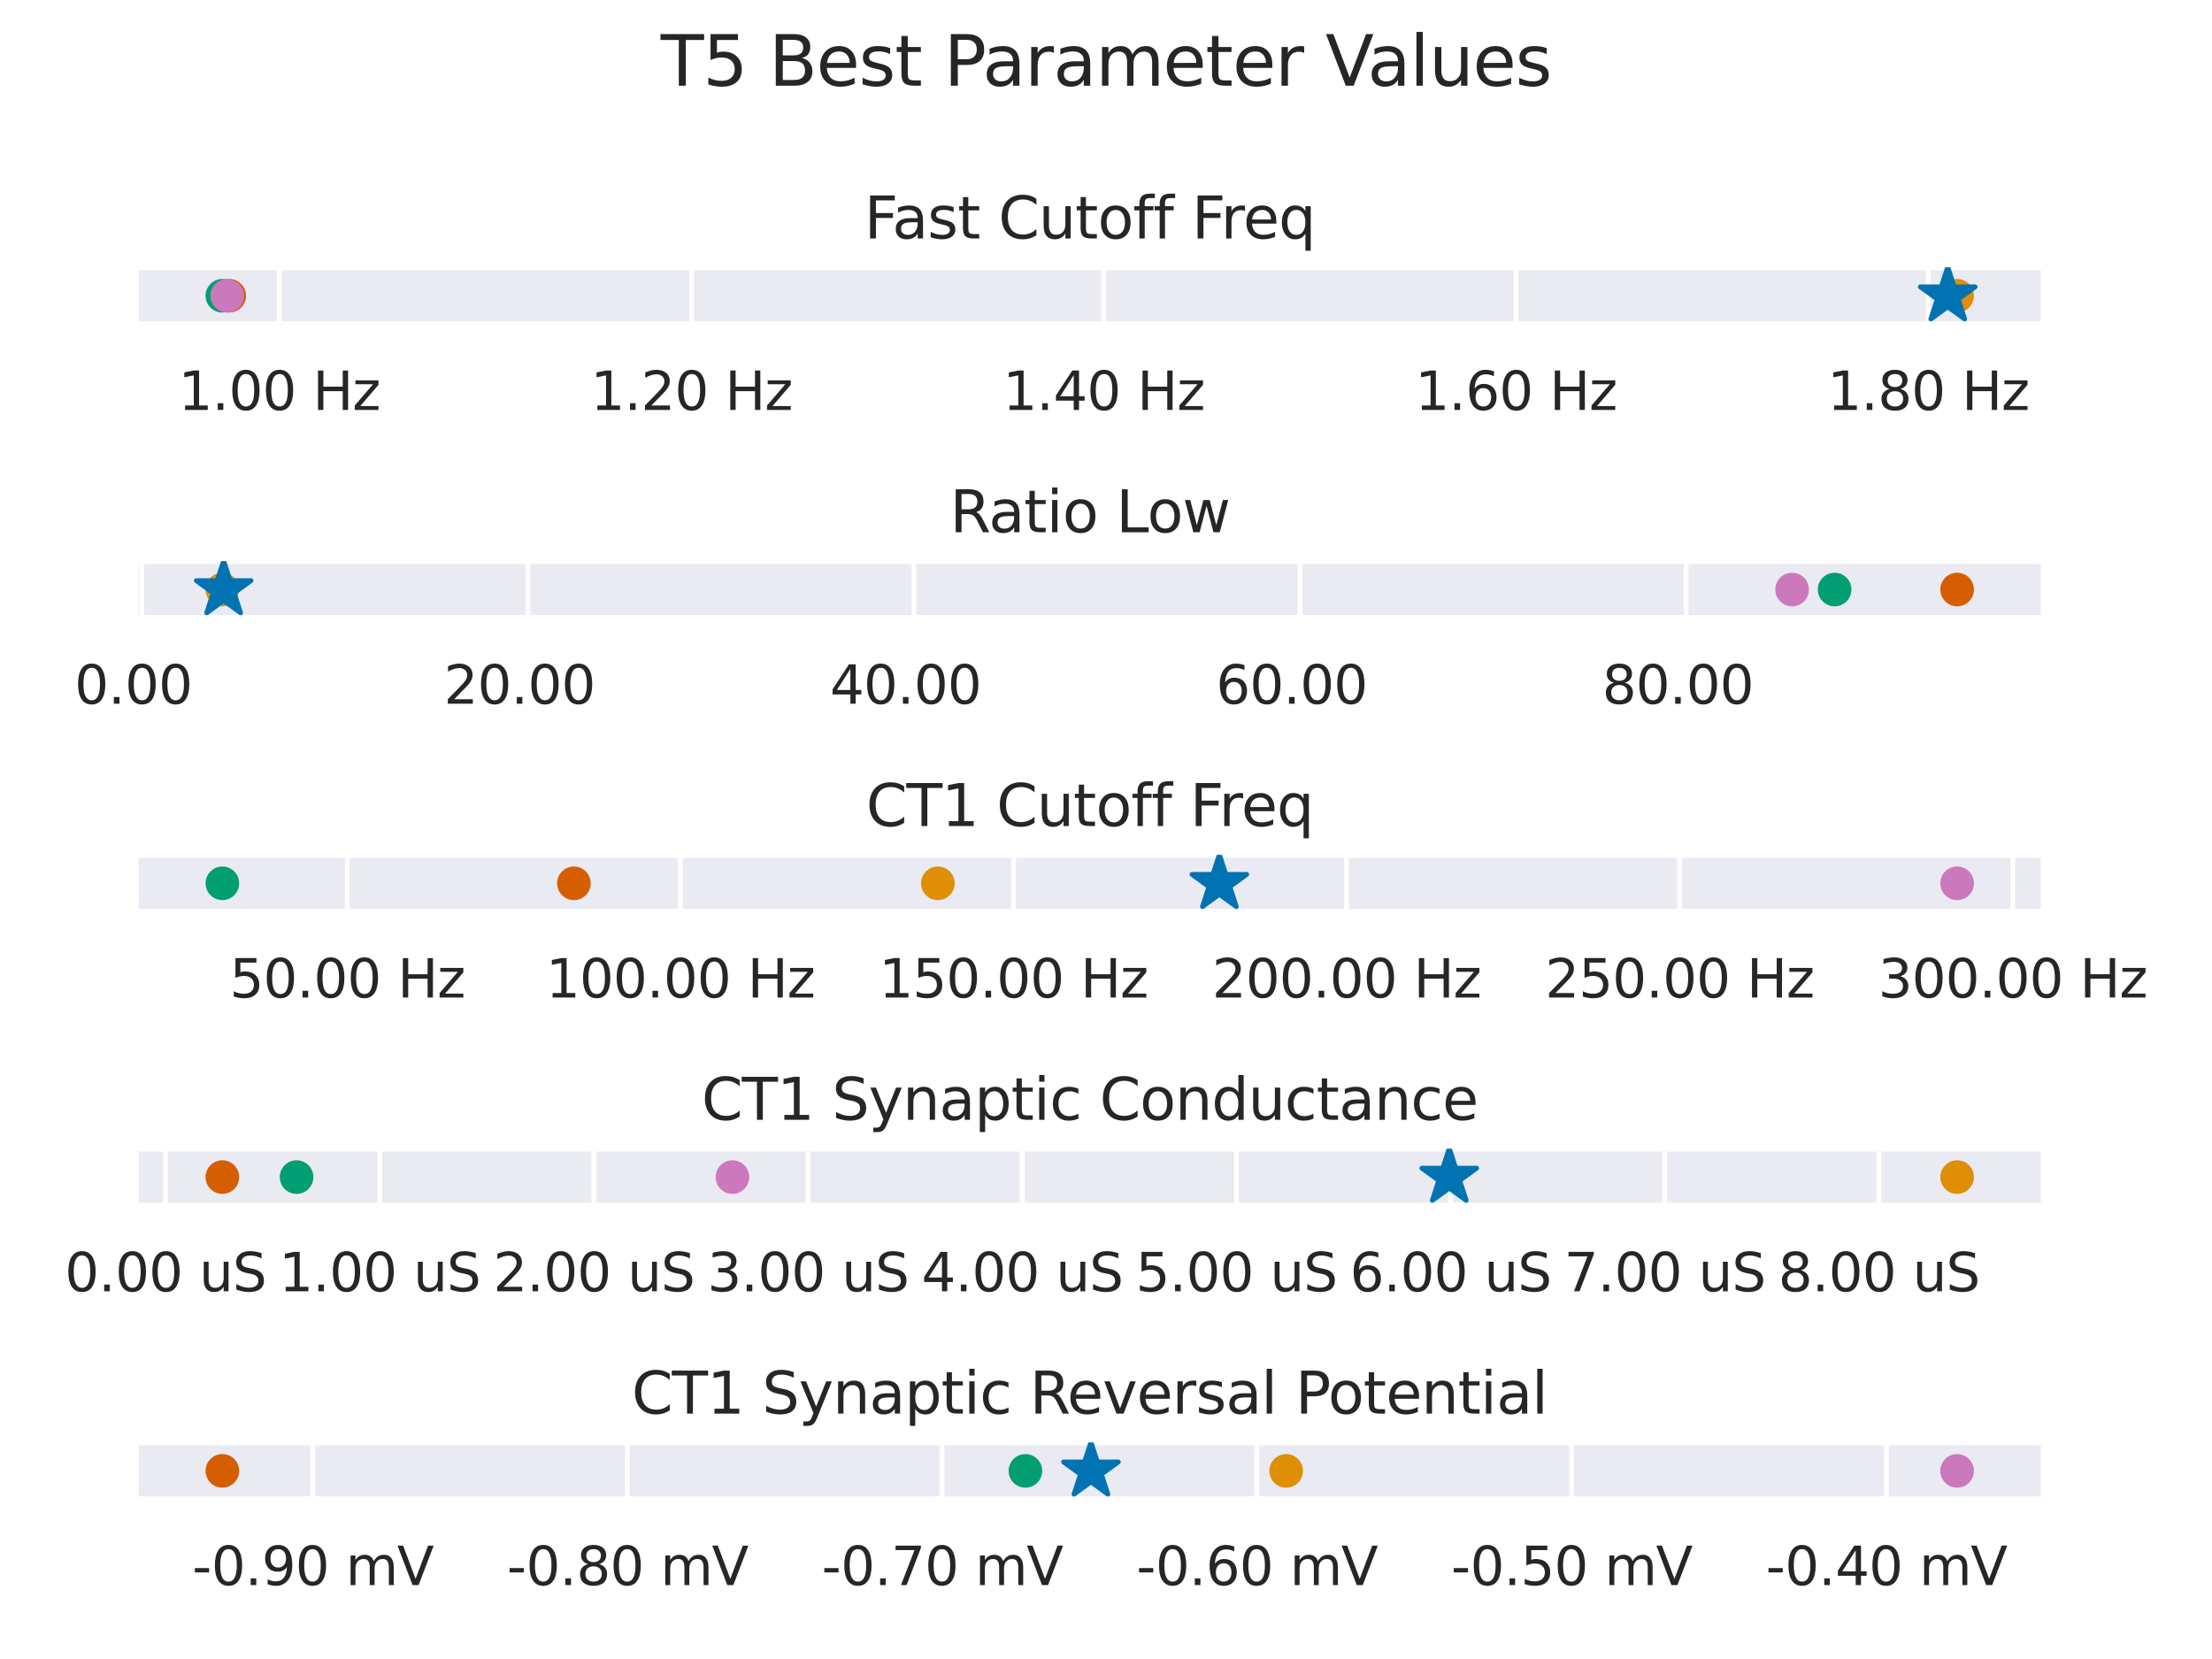 <?xml version="1.0" encoding="utf-8" standalone="no"?>
<!DOCTYPE svg PUBLIC "-//W3C//DTD SVG 1.1//EN"
  "http://www.w3.org/Graphics/SVG/1.1/DTD/svg11.dtd">
<svg xmlns:xlink="http://www.w3.org/1999/xlink" width="460.8pt" height="345.6pt" viewBox="0 0 460.8 345.6" xmlns="http://www.w3.org/2000/svg" version="1.1">
 <defs>
  <style type="text/css">*{stroke-linejoin: round; stroke-linecap: butt}</style>
 </defs>
 <g id="figure_1">
  <g id="patch_1">
   <path d="M 0 345.6 
L 460.8 345.6 
L 460.8 0 
L 0 0 
z
" style="fill: #ffffff"/>
  </g>
  <g id="axes_1">
   <g id="patch_2">
    <path d="M 28.254 67.54 
L 425.773 67.54 
L 425.773 55.68 
L 28.254 55.68 
z
" style="fill: #eaeaf2"/>
   </g>
   <g id="matplotlib.axis_1">
    <g id="xtick_1">
     <g id="line2d_1">
      <path d="M 58.175 67.54 
L 58.175 55.68 
" clip-path="url(#pade9661eb2)" style="fill: none; stroke: #ffffff; stroke-linecap: round"/>
     </g>
     <g id="text_1">
      <!-- 1.00 Hz -->
      <g style="fill: #262626" transform="translate(37.158 85.398) scale(0.11 -0.11)">
       <defs>
        <path id="DejaVuSans-31" d="M 794 531 
L 1825 531 
L 1825 4091 
L 703 3866 
L 703 4441 
L 1819 4666 
L 2450 4666 
L 2450 531 
L 3481 531 
L 3481 0 
L 794 0 
L 794 531 
z
" transform="scale(0.016)"/>
        <path id="DejaVuSans-2e" d="M 684 794 
L 1344 794 
L 1344 0 
L 684 0 
L 684 794 
z
" transform="scale(0.016)"/>
        <path id="DejaVuSans-30" d="M 2034 4250 
Q 1547 4250 1301 3770 
Q 1056 3291 1056 2328 
Q 1056 1369 1301 889 
Q 1547 409 2034 409 
Q 2525 409 2770 889 
Q 3016 1369 3016 2328 
Q 3016 3291 2770 3770 
Q 2525 4250 2034 4250 
z
M 2034 4750 
Q 2819 4750 3233 4129 
Q 3647 3509 3647 2328 
Q 3647 1150 3233 529 
Q 2819 -91 2034 -91 
Q 1250 -91 836 529 
Q 422 1150 422 2328 
Q 422 3509 836 4129 
Q 1250 4750 2034 4750 
z
" transform="scale(0.016)"/>
        <path id="DejaVuSans-20" transform="scale(0.016)"/>
        <path id="DejaVuSans-48" d="M 628 4666 
L 1259 4666 
L 1259 2753 
L 3553 2753 
L 3553 4666 
L 4184 4666 
L 4184 0 
L 3553 0 
L 3553 2222 
L 1259 2222 
L 1259 0 
L 628 0 
L 628 4666 
z
" transform="scale(0.016)"/>
        <path id="DejaVuSans-7a" d="M 353 3500 
L 3084 3500 
L 3084 2975 
L 922 459 
L 3084 459 
L 3084 0 
L 275 0 
L 275 525 
L 2438 3041 
L 353 3041 
L 353 3500 
z
" transform="scale(0.016)"/>
       </defs>
       <use xlink:href="#DejaVuSans-31"/>
       <use xlink:href="#DejaVuSans-2e" x="63.623"/>
       <use xlink:href="#DejaVuSans-30" x="95.41"/>
       <use xlink:href="#DejaVuSans-30" x="159.033"/>
       <use xlink:href="#DejaVuSans-20" x="222.656"/>
       <use xlink:href="#DejaVuSans-48" x="254.443"/>
       <use xlink:href="#DejaVuSans-7a" x="329.639"/>
      </g>
     </g>
    </g>
    <g id="xtick_2">
     <g id="line2d_2">
      <path d="M 144.056 67.54 
L 144.056 55.68 
" clip-path="url(#pade9661eb2)" style="fill: none; stroke: #ffffff; stroke-linecap: round"/>
     </g>
     <g id="text_2">
      <!-- 1.20 Hz -->
      <g style="fill: #262626" transform="translate(123.039 85.398) scale(0.11 -0.11)">
       <defs>
        <path id="DejaVuSans-32" d="M 1228 531 
L 3431 531 
L 3431 0 
L 469 0 
L 469 531 
Q 828 903 1448 1529 
Q 2069 2156 2228 2338 
Q 2531 2678 2651 2914 
Q 2772 3150 2772 3378 
Q 2772 3750 2511 3984 
Q 2250 4219 1831 4219 
Q 1534 4219 1204 4116 
Q 875 4013 500 3803 
L 500 4441 
Q 881 4594 1212 4672 
Q 1544 4750 1819 4750 
Q 2544 4750 2975 4387 
Q 3406 4025 3406 3419 
Q 3406 3131 3298 2873 
Q 3191 2616 2906 2266 
Q 2828 2175 2409 1742 
Q 1991 1309 1228 531 
z
" transform="scale(0.016)"/>
       </defs>
       <use xlink:href="#DejaVuSans-31"/>
       <use xlink:href="#DejaVuSans-2e" x="63.623"/>
       <use xlink:href="#DejaVuSans-32" x="95.41"/>
       <use xlink:href="#DejaVuSans-30" x="159.033"/>
       <use xlink:href="#DejaVuSans-20" x="222.656"/>
       <use xlink:href="#DejaVuSans-48" x="254.443"/>
       <use xlink:href="#DejaVuSans-7a" x="329.639"/>
      </g>
     </g>
    </g>
    <g id="xtick_3">
     <g id="line2d_3">
      <path d="M 229.937 67.54 
L 229.937 55.68 
" clip-path="url(#pade9661eb2)" style="fill: none; stroke: #ffffff; stroke-linecap: round"/>
     </g>
     <g id="text_3">
      <!-- 1.40 Hz -->
      <g style="fill: #262626" transform="translate(208.92 85.398) scale(0.11 -0.11)">
       <defs>
        <path id="DejaVuSans-34" d="M 2419 4116 
L 825 1625 
L 2419 1625 
L 2419 4116 
z
M 2253 4666 
L 3047 4666 
L 3047 1625 
L 3713 1625 
L 3713 1100 
L 3047 1100 
L 3047 0 
L 2419 0 
L 2419 1100 
L 313 1100 
L 313 1709 
L 2253 4666 
z
" transform="scale(0.016)"/>
       </defs>
       <use xlink:href="#DejaVuSans-31"/>
       <use xlink:href="#DejaVuSans-2e" x="63.623"/>
       <use xlink:href="#DejaVuSans-34" x="95.41"/>
       <use xlink:href="#DejaVuSans-30" x="159.033"/>
       <use xlink:href="#DejaVuSans-20" x="222.656"/>
       <use xlink:href="#DejaVuSans-48" x="254.443"/>
       <use xlink:href="#DejaVuSans-7a" x="329.639"/>
      </g>
     </g>
    </g>
    <g id="xtick_4">
     <g id="line2d_4">
      <path d="M 315.818 67.54 
L 315.818 55.68 
" clip-path="url(#pade9661eb2)" style="fill: none; stroke: #ffffff; stroke-linecap: round"/>
     </g>
     <g id="text_4">
      <!-- 1.60 Hz -->
      <g style="fill: #262626" transform="translate(294.801 85.398) scale(0.11 -0.11)">
       <defs>
        <path id="DejaVuSans-36" d="M 2113 2584 
Q 1688 2584 1439 2293 
Q 1191 2003 1191 1497 
Q 1191 994 1439 701 
Q 1688 409 2113 409 
Q 2538 409 2786 701 
Q 3034 994 3034 1497 
Q 3034 2003 2786 2293 
Q 2538 2584 2113 2584 
z
M 3366 4563 
L 3366 3988 
Q 3128 4100 2886 4159 
Q 2644 4219 2406 4219 
Q 1781 4219 1451 3797 
Q 1122 3375 1075 2522 
Q 1259 2794 1537 2939 
Q 1816 3084 2150 3084 
Q 2853 3084 3261 2657 
Q 3669 2231 3669 1497 
Q 3669 778 3244 343 
Q 2819 -91 2113 -91 
Q 1303 -91 875 529 
Q 447 1150 447 2328 
Q 447 3434 972 4092 
Q 1497 4750 2381 4750 
Q 2619 4750 2861 4703 
Q 3103 4656 3366 4563 
z
" transform="scale(0.016)"/>
       </defs>
       <use xlink:href="#DejaVuSans-31"/>
       <use xlink:href="#DejaVuSans-2e" x="63.623"/>
       <use xlink:href="#DejaVuSans-36" x="95.41"/>
       <use xlink:href="#DejaVuSans-30" x="159.033"/>
       <use xlink:href="#DejaVuSans-20" x="222.656"/>
       <use xlink:href="#DejaVuSans-48" x="254.443"/>
       <use xlink:href="#DejaVuSans-7a" x="329.639"/>
      </g>
     </g>
    </g>
    <g id="xtick_5">
     <g id="line2d_5">
      <path d="M 401.698 67.54 
L 401.698 55.68 
" clip-path="url(#pade9661eb2)" style="fill: none; stroke: #ffffff; stroke-linecap: round"/>
     </g>
     <g id="text_5">
      <!-- 1.80 Hz -->
      <g style="fill: #262626" transform="translate(380.682 85.398) scale(0.11 -0.11)">
       <defs>
        <path id="DejaVuSans-38" d="M 2034 2216 
Q 1584 2216 1326 1975 
Q 1069 1734 1069 1313 
Q 1069 891 1326 650 
Q 1584 409 2034 409 
Q 2484 409 2743 651 
Q 3003 894 3003 1313 
Q 3003 1734 2745 1975 
Q 2488 2216 2034 2216 
z
M 1403 2484 
Q 997 2584 770 2862 
Q 544 3141 544 3541 
Q 544 4100 942 4425 
Q 1341 4750 2034 4750 
Q 2731 4750 3128 4425 
Q 3525 4100 3525 3541 
Q 3525 3141 3298 2862 
Q 3072 2584 2669 2484 
Q 3125 2378 3379 2068 
Q 3634 1759 3634 1313 
Q 3634 634 3220 271 
Q 2806 -91 2034 -91 
Q 1263 -91 848 271 
Q 434 634 434 1313 
Q 434 1759 690 2068 
Q 947 2378 1403 2484 
z
M 1172 3481 
Q 1172 3119 1398 2916 
Q 1625 2713 2034 2713 
Q 2441 2713 2670 2916 
Q 2900 3119 2900 3481 
Q 2900 3844 2670 4047 
Q 2441 4250 2034 4250 
Q 1625 4250 1398 4047 
Q 1172 3844 1172 3481 
z
" transform="scale(0.016)"/>
       </defs>
       <use xlink:href="#DejaVuSans-31"/>
       <use xlink:href="#DejaVuSans-2e" x="63.623"/>
       <use xlink:href="#DejaVuSans-38" x="95.41"/>
       <use xlink:href="#DejaVuSans-30" x="159.033"/>
       <use xlink:href="#DejaVuSans-20" x="222.656"/>
       <use xlink:href="#DejaVuSans-48" x="254.443"/>
       <use xlink:href="#DejaVuSans-7a" x="329.639"/>
      </g>
     </g>
    </g>
   </g>
   <g id="matplotlib.axis_2"/>
   <g id="PathCollection_1">
    <defs>
     <path id="m6d85aae2fd" d="M 0 3 
C 0.796 3 1.559 2.684 2.121 2.121 
C 2.684 1.559 3 0.796 3 0 
C 3 -0.796 2.684 -1.559 2.121 -2.121 
C 1.559 -2.684 0.796 -3 0 -3 
C -0.796 -3 -1.559 -2.684 -2.121 -2.121 
C -2.684 -1.559 -3 -0.796 -3 0 
C -3 0.796 -2.684 1.559 -2.121 2.121 
C -1.559 2.684 -0.796 3 0 3 
z
" style="stroke: #de8f05"/>
    </defs>
    <g clip-path="url(#pade9661eb2)">
     <use xlink:href="#m6d85aae2fd" x="407.704" y="61.61" style="fill: #de8f05; stroke: #de8f05"/>
    </g>
   </g>
   <g id="PathCollection_2">
    <defs>
     <path id="ma1876f975c" d="M 0 3 
C 0.796 3 1.559 2.684 2.121 2.121 
C 2.684 1.559 3 0.796 3 0 
C 3 -0.796 2.684 -1.559 2.121 -2.121 
C 1.559 -2.684 0.796 -3 0 -3 
C -0.796 -3 -1.559 -2.684 -2.121 -2.121 
C -2.684 -1.559 -3 -0.796 -3 0 
C -3 0.796 -2.684 1.559 -2.121 2.121 
C -1.559 2.684 -0.796 3 0 3 
z
" style="stroke: #029e73"/>
    </defs>
    <g clip-path="url(#pade9661eb2)">
     <use xlink:href="#ma1876f975c" x="46.324" y="61.61" style="fill: #029e73; stroke: #029e73"/>
    </g>
   </g>
   <g id="PathCollection_3">
    <defs>
     <path id="maa8fd8cbc0" d="M 0 3 
C 0.796 3 1.559 2.684 2.121 2.121 
C 2.684 1.559 3 0.796 3 0 
C 3 -0.796 2.684 -1.559 2.121 -2.121 
C 1.559 -2.684 0.796 -3 0 -3 
C -0.796 -3 -1.559 -2.684 -2.121 -2.121 
C -2.684 -1.559 -3 -0.796 -3 0 
C -3 0.796 -2.684 1.559 -2.121 2.121 
C -1.559 2.684 -0.796 3 0 3 
z
" style="stroke: #d55e00"/>
    </defs>
    <g clip-path="url(#pade9661eb2)">
     <use xlink:href="#maa8fd8cbc0" x="47.758" y="61.61" style="fill: #d55e00; stroke: #d55e00"/>
    </g>
   </g>
   <g id="PathCollection_4">
    <defs>
     <path id="md6b19b41d5" d="M 0 3 
C 0.796 3 1.559 2.684 2.121 2.121 
C 2.684 1.559 3 0.796 3 0 
C 3 -0.796 2.684 -1.559 2.121 -2.121 
C 1.559 -2.684 0.796 -3 0 -3 
C -0.796 -3 -1.559 -2.684 -2.121 -2.121 
C -2.684 -1.559 -3 -0.796 -3 0 
C -3 0.796 -2.684 1.559 -2.121 2.121 
C -1.559 2.684 -0.796 3 0 3 
z
" style="stroke: #cc78bc"/>
    </defs>
    <g clip-path="url(#pade9661eb2)">
     <use xlink:href="#md6b19b41d5" x="47.342" y="61.61" style="fill: #cc78bc; stroke: #cc78bc"/>
    </g>
   </g>
   <g id="patch_3">
    <path d="M 28.254 67.54 
L 28.254 55.68 
" style="fill: none; stroke: #ffffff; stroke-width: 1.25; stroke-linejoin: miter; stroke-linecap: square"/>
   </g>
   <g id="patch_4">
    <path d="M 425.773 67.54 
L 425.773 55.68 
" style="fill: none; stroke: #ffffff; stroke-width: 1.25; stroke-linejoin: miter; stroke-linecap: square"/>
   </g>
   <g id="patch_5">
    <path d="M 28.254 67.54 
L 425.773 67.54 
" style="fill: none; stroke: #ffffff; stroke-width: 1.25; stroke-linejoin: miter; stroke-linecap: square"/>
   </g>
   <g id="patch_6">
    <path d="M 28.254 55.68 
L 425.773 55.68 
" style="fill: none; stroke: #ffffff; stroke-width: 1.25; stroke-linejoin: miter; stroke-linecap: square"/>
   </g>
   <g id="text_6">
    <!-- Fast Cutoff Freq -->
    <g style="fill: #262626" transform="translate(180.054 49.68) scale(0.12 -0.12)">
     <defs>
      <path id="DejaVuSans-46" d="M 628 4666 
L 3309 4666 
L 3309 4134 
L 1259 4134 
L 1259 2759 
L 3109 2759 
L 3109 2228 
L 1259 2228 
L 1259 0 
L 628 0 
L 628 4666 
z
" transform="scale(0.016)"/>
      <path id="DejaVuSans-61" d="M 2194 1759 
Q 1497 1759 1228 1600 
Q 959 1441 959 1056 
Q 959 750 1161 570 
Q 1363 391 1709 391 
Q 2188 391 2477 730 
Q 2766 1069 2766 1631 
L 2766 1759 
L 2194 1759 
z
M 3341 1997 
L 3341 0 
L 2766 0 
L 2766 531 
Q 2569 213 2275 61 
Q 1981 -91 1556 -91 
Q 1019 -91 701 211 
Q 384 513 384 1019 
Q 384 1609 779 1909 
Q 1175 2209 1959 2209 
L 2766 2209 
L 2766 2266 
Q 2766 2663 2505 2880 
Q 2244 3097 1772 3097 
Q 1472 3097 1187 3025 
Q 903 2953 641 2809 
L 641 3341 
Q 956 3463 1253 3523 
Q 1550 3584 1831 3584 
Q 2591 3584 2966 3190 
Q 3341 2797 3341 1997 
z
" transform="scale(0.016)"/>
      <path id="DejaVuSans-73" d="M 2834 3397 
L 2834 2853 
Q 2591 2978 2328 3040 
Q 2066 3103 1784 3103 
Q 1356 3103 1142 2972 
Q 928 2841 928 2578 
Q 928 2378 1081 2264 
Q 1234 2150 1697 2047 
L 1894 2003 
Q 2506 1872 2764 1633 
Q 3022 1394 3022 966 
Q 3022 478 2636 193 
Q 2250 -91 1575 -91 
Q 1294 -91 989 -36 
Q 684 19 347 128 
L 347 722 
Q 666 556 975 473 
Q 1284 391 1588 391 
Q 1994 391 2212 530 
Q 2431 669 2431 922 
Q 2431 1156 2273 1281 
Q 2116 1406 1581 1522 
L 1381 1569 
Q 847 1681 609 1914 
Q 372 2147 372 2553 
Q 372 3047 722 3315 
Q 1072 3584 1716 3584 
Q 2034 3584 2315 3537 
Q 2597 3491 2834 3397 
z
" transform="scale(0.016)"/>
      <path id="DejaVuSans-74" d="M 1172 4494 
L 1172 3500 
L 2356 3500 
L 2356 3053 
L 1172 3053 
L 1172 1153 
Q 1172 725 1289 603 
Q 1406 481 1766 481 
L 2356 481 
L 2356 0 
L 1766 0 
Q 1100 0 847 248 
Q 594 497 594 1153 
L 594 3053 
L 172 3053 
L 172 3500 
L 594 3500 
L 594 4494 
L 1172 4494 
z
" transform="scale(0.016)"/>
      <path id="DejaVuSans-43" d="M 4122 4306 
L 4122 3641 
Q 3803 3938 3442 4084 
Q 3081 4231 2675 4231 
Q 1875 4231 1450 3742 
Q 1025 3253 1025 2328 
Q 1025 1406 1450 917 
Q 1875 428 2675 428 
Q 3081 428 3442 575 
Q 3803 722 4122 1019 
L 4122 359 
Q 3791 134 3420 21 
Q 3050 -91 2638 -91 
Q 1578 -91 968 557 
Q 359 1206 359 2328 
Q 359 3453 968 4101 
Q 1578 4750 2638 4750 
Q 3056 4750 3426 4639 
Q 3797 4528 4122 4306 
z
" transform="scale(0.016)"/>
      <path id="DejaVuSans-75" d="M 544 1381 
L 544 3500 
L 1119 3500 
L 1119 1403 
Q 1119 906 1312 657 
Q 1506 409 1894 409 
Q 2359 409 2629 706 
Q 2900 1003 2900 1516 
L 2900 3500 
L 3475 3500 
L 3475 0 
L 2900 0 
L 2900 538 
Q 2691 219 2414 64 
Q 2138 -91 1772 -91 
Q 1169 -91 856 284 
Q 544 659 544 1381 
z
M 1991 3584 
L 1991 3584 
z
" transform="scale(0.016)"/>
      <path id="DejaVuSans-6f" d="M 1959 3097 
Q 1497 3097 1228 2736 
Q 959 2375 959 1747 
Q 959 1119 1226 758 
Q 1494 397 1959 397 
Q 2419 397 2687 759 
Q 2956 1122 2956 1747 
Q 2956 2369 2687 2733 
Q 2419 3097 1959 3097 
z
M 1959 3584 
Q 2709 3584 3137 3096 
Q 3566 2609 3566 1747 
Q 3566 888 3137 398 
Q 2709 -91 1959 -91 
Q 1206 -91 779 398 
Q 353 888 353 1747 
Q 353 2609 779 3096 
Q 1206 3584 1959 3584 
z
" transform="scale(0.016)"/>
      <path id="DejaVuSans-66" d="M 2375 4863 
L 2375 4384 
L 1825 4384 
Q 1516 4384 1395 4259 
Q 1275 4134 1275 3809 
L 1275 3500 
L 2222 3500 
L 2222 3053 
L 1275 3053 
L 1275 0 
L 697 0 
L 697 3053 
L 147 3053 
L 147 3500 
L 697 3500 
L 697 3744 
Q 697 4328 969 4595 
Q 1241 4863 1831 4863 
L 2375 4863 
z
" transform="scale(0.016)"/>
      <path id="DejaVuSans-72" d="M 2631 2963 
Q 2534 3019 2420 3045 
Q 2306 3072 2169 3072 
Q 1681 3072 1420 2755 
Q 1159 2438 1159 1844 
L 1159 0 
L 581 0 
L 581 3500 
L 1159 3500 
L 1159 2956 
Q 1341 3275 1631 3429 
Q 1922 3584 2338 3584 
Q 2397 3584 2469 3576 
Q 2541 3569 2628 3553 
L 2631 2963 
z
" transform="scale(0.016)"/>
      <path id="DejaVuSans-65" d="M 3597 1894 
L 3597 1613 
L 953 1613 
Q 991 1019 1311 708 
Q 1631 397 2203 397 
Q 2534 397 2845 478 
Q 3156 559 3463 722 
L 3463 178 
Q 3153 47 2828 -22 
Q 2503 -91 2169 -91 
Q 1331 -91 842 396 
Q 353 884 353 1716 
Q 353 2575 817 3079 
Q 1281 3584 2069 3584 
Q 2775 3584 3186 3129 
Q 3597 2675 3597 1894 
z
M 3022 2063 
Q 3016 2534 2758 2815 
Q 2500 3097 2075 3097 
Q 1594 3097 1305 2825 
Q 1016 2553 972 2059 
L 3022 2063 
z
" transform="scale(0.016)"/>
      <path id="DejaVuSans-71" d="M 947 1747 
Q 947 1113 1208 752 
Q 1469 391 1925 391 
Q 2381 391 2643 752 
Q 2906 1113 2906 1747 
Q 2906 2381 2643 2742 
Q 2381 3103 1925 3103 
Q 1469 3103 1208 2742 
Q 947 2381 947 1747 
z
M 2906 525 
Q 2725 213 2448 61 
Q 2172 -91 1784 -91 
Q 1150 -91 751 415 
Q 353 922 353 1747 
Q 353 2572 751 3078 
Q 1150 3584 1784 3584 
Q 2172 3584 2448 3432 
Q 2725 3281 2906 2969 
L 2906 3500 
L 3481 3500 
L 3481 -1331 
L 2906 -1331 
L 2906 525 
z
" transform="scale(0.016)"/>
     </defs>
     <use xlink:href="#DejaVuSans-46"/>
     <use xlink:href="#DejaVuSans-61" x="48.395"/>
     <use xlink:href="#DejaVuSans-73" x="109.674"/>
     <use xlink:href="#DejaVuSans-74" x="161.773"/>
     <use xlink:href="#DejaVuSans-20" x="200.982"/>
     <use xlink:href="#DejaVuSans-43" x="232.77"/>
     <use xlink:href="#DejaVuSans-75" x="302.594"/>
     <use xlink:href="#DejaVuSans-74" x="365.973"/>
     <use xlink:href="#DejaVuSans-6f" x="405.182"/>
     <use xlink:href="#DejaVuSans-66" x="466.363"/>
     <use xlink:href="#DejaVuSans-66" x="501.568"/>
     <use xlink:href="#DejaVuSans-20" x="536.773"/>
     <use xlink:href="#DejaVuSans-46" x="568.561"/>
     <use xlink:href="#DejaVuSans-72" x="618.83"/>
     <use xlink:href="#DejaVuSans-65" x="657.693"/>
     <use xlink:href="#DejaVuSans-71" x="719.217"/>
    </g>
   </g>
   <g id="PathCollection_5">
    <defs>
     <path id="m2b5dc9215a" d="M 0 -6 
L -1.347 -1.854 
L -5.706 -1.854 
L -2.18 0.708 
L -3.527 4.854 
L -0 2.292 
L 3.527 4.854 
L 2.18 0.708 
L 5.706 -1.854 
L 1.347 -1.854 
z
" style="stroke: #0173b2"/>
    </defs>
    <g clip-path="url(#pade9661eb2)">
     <use xlink:href="#m2b5dc9215a" x="405.75" y="61.61" style="fill: #0173b2; stroke: #0173b2"/>
    </g>
   </g>
  </g>
  <g id="axes_2">
   <g id="patch_7">
    <path d="M 28.254 128.74 
L 425.773 128.74 
L 425.773 116.88 
L 28.254 116.88 
z
" style="fill: #eaeaf2"/>
   </g>
   <g id="matplotlib.axis_3">
    <g id="xtick_6">
     <g id="line2d_6">
      <path d="M 29.514 128.74 
L 29.514 116.88 
" clip-path="url(#p6088241852)" style="fill: none; stroke: #ffffff; stroke-linecap: round"/>
     </g>
     <g id="text_7">
      <!-- 0.00  -->
      <g style="fill: #262626" transform="translate(15.52 146.598) scale(0.11 -0.11)">
       <use xlink:href="#DejaVuSans-30"/>
       <use xlink:href="#DejaVuSans-2e" x="63.623"/>
       <use xlink:href="#DejaVuSans-30" x="95.41"/>
       <use xlink:href="#DejaVuSans-30" x="159.033"/>
       <use xlink:href="#DejaVuSans-20" x="222.656"/>
      </g>
     </g>
    </g>
    <g id="xtick_7">
     <g id="line2d_7">
      <path d="M 109.95 128.74 
L 109.95 116.88 
" clip-path="url(#p6088241852)" style="fill: none; stroke: #ffffff; stroke-linecap: round"/>
     </g>
     <g id="text_8">
      <!-- 20.00  -->
      <g style="fill: #262626" transform="translate(92.456 146.598) scale(0.11 -0.11)">
       <use xlink:href="#DejaVuSans-32"/>
       <use xlink:href="#DejaVuSans-30" x="63.623"/>
       <use xlink:href="#DejaVuSans-2e" x="127.246"/>
       <use xlink:href="#DejaVuSans-30" x="159.033"/>
       <use xlink:href="#DejaVuSans-30" x="222.656"/>
       <use xlink:href="#DejaVuSans-20" x="286.279"/>
      </g>
     </g>
    </g>
    <g id="xtick_8">
     <g id="line2d_8">
      <path d="M 190.385 128.74 
L 190.385 116.88 
" clip-path="url(#p6088241852)" style="fill: none; stroke: #ffffff; stroke-linecap: round"/>
     </g>
     <g id="text_9">
      <!-- 40.00  -->
      <g style="fill: #262626" transform="translate(172.892 146.598) scale(0.11 -0.11)">
       <use xlink:href="#DejaVuSans-34"/>
       <use xlink:href="#DejaVuSans-30" x="63.623"/>
       <use xlink:href="#DejaVuSans-2e" x="127.246"/>
       <use xlink:href="#DejaVuSans-30" x="159.033"/>
       <use xlink:href="#DejaVuSans-30" x="222.656"/>
       <use xlink:href="#DejaVuSans-20" x="286.279"/>
      </g>
     </g>
    </g>
    <g id="xtick_9">
     <g id="line2d_9">
      <path d="M 270.821 128.74 
L 270.821 116.88 
" clip-path="url(#p6088241852)" style="fill: none; stroke: #ffffff; stroke-linecap: round"/>
     </g>
     <g id="text_10">
      <!-- 60.00  -->
      <g style="fill: #262626" transform="translate(253.328 146.598) scale(0.11 -0.11)">
       <use xlink:href="#DejaVuSans-36"/>
       <use xlink:href="#DejaVuSans-30" x="63.623"/>
       <use xlink:href="#DejaVuSans-2e" x="127.246"/>
       <use xlink:href="#DejaVuSans-30" x="159.033"/>
       <use xlink:href="#DejaVuSans-30" x="222.656"/>
       <use xlink:href="#DejaVuSans-20" x="286.279"/>
      </g>
     </g>
    </g>
    <g id="xtick_10">
     <g id="line2d_10">
      <path d="M 351.257 128.74 
L 351.257 116.88 
" clip-path="url(#p6088241852)" style="fill: none; stroke: #ffffff; stroke-linecap: round"/>
     </g>
     <g id="text_11">
      <!-- 80.00  -->
      <g style="fill: #262626" transform="translate(333.764 146.598) scale(0.11 -0.11)">
       <use xlink:href="#DejaVuSans-38"/>
       <use xlink:href="#DejaVuSans-30" x="63.623"/>
       <use xlink:href="#DejaVuSans-2e" x="127.246"/>
       <use xlink:href="#DejaVuSans-30" x="159.033"/>
       <use xlink:href="#DejaVuSans-30" x="222.656"/>
       <use xlink:href="#DejaVuSans-20" x="286.279"/>
      </g>
     </g>
    </g>
   </g>
   <g id="matplotlib.axis_4"/>
   <g id="PathCollection_6">
    <g clip-path="url(#p6088241852)">
     <use xlink:href="#m6d85aae2fd" x="46.324" y="122.81" style="fill: #de8f05; stroke: #de8f05"/>
    </g>
   </g>
   <g id="PathCollection_7">
    <g clip-path="url(#p6088241852)">
     <use xlink:href="#ma1876f975c" x="382.188" y="122.81" style="fill: #029e73; stroke: #029e73"/>
    </g>
   </g>
   <g id="PathCollection_8">
    <g clip-path="url(#p6088241852)">
     <use xlink:href="#maa8fd8cbc0" x="407.704" y="122.81" style="fill: #d55e00; stroke: #d55e00"/>
    </g>
   </g>
   <g id="PathCollection_9">
    <g clip-path="url(#p6088241852)">
     <use xlink:href="#md6b19b41d5" x="373.329" y="122.81" style="fill: #cc78bc; stroke: #cc78bc"/>
    </g>
   </g>
   <g id="patch_8">
    <path d="M 28.254 128.74 
L 28.254 116.88 
" style="fill: none; stroke: #ffffff; stroke-width: 1.25; stroke-linejoin: miter; stroke-linecap: square"/>
   </g>
   <g id="patch_9">
    <path d="M 425.773 128.74 
L 425.773 116.88 
" style="fill: none; stroke: #ffffff; stroke-width: 1.25; stroke-linejoin: miter; stroke-linecap: square"/>
   </g>
   <g id="patch_10">
    <path d="M 28.254 128.74 
L 425.773 128.74 
" style="fill: none; stroke: #ffffff; stroke-width: 1.25; stroke-linejoin: miter; stroke-linecap: square"/>
   </g>
   <g id="patch_11">
    <path d="M 28.254 116.88 
L 425.773 116.88 
" style="fill: none; stroke: #ffffff; stroke-width: 1.25; stroke-linejoin: miter; stroke-linecap: square"/>
   </g>
   <g id="text_12">
    <!-- Ratio Low -->
    <g style="fill: #262626" transform="translate(197.889 110.88) scale(0.12 -0.12)">
     <defs>
      <path id="DejaVuSans-52" d="M 2841 2188 
Q 3044 2119 3236 1894 
Q 3428 1669 3622 1275 
L 4263 0 
L 3584 0 
L 2988 1197 
Q 2756 1666 2539 1819 
Q 2322 1972 1947 1972 
L 1259 1972 
L 1259 0 
L 628 0 
L 628 4666 
L 2053 4666 
Q 2853 4666 3247 4331 
Q 3641 3997 3641 3322 
Q 3641 2881 3436 2590 
Q 3231 2300 2841 2188 
z
M 1259 4147 
L 1259 2491 
L 2053 2491 
Q 2509 2491 2742 2702 
Q 2975 2913 2975 3322 
Q 2975 3731 2742 3939 
Q 2509 4147 2053 4147 
L 1259 4147 
z
" transform="scale(0.016)"/>
      <path id="DejaVuSans-69" d="M 603 3500 
L 1178 3500 
L 1178 0 
L 603 0 
L 603 3500 
z
M 603 4863 
L 1178 4863 
L 1178 4134 
L 603 4134 
L 603 4863 
z
" transform="scale(0.016)"/>
      <path id="DejaVuSans-4c" d="M 628 4666 
L 1259 4666 
L 1259 531 
L 3531 531 
L 3531 0 
L 628 0 
L 628 4666 
z
" transform="scale(0.016)"/>
      <path id="DejaVuSans-77" d="M 269 3500 
L 844 3500 
L 1563 769 
L 2278 3500 
L 2956 3500 
L 3675 769 
L 4391 3500 
L 4966 3500 
L 4050 0 
L 3372 0 
L 2619 2869 
L 1863 0 
L 1184 0 
L 269 3500 
z
" transform="scale(0.016)"/>
     </defs>
     <use xlink:href="#DejaVuSans-52"/>
     <use xlink:href="#DejaVuSans-61" x="67.232"/>
     <use xlink:href="#DejaVuSans-74" x="128.512"/>
     <use xlink:href="#DejaVuSans-69" x="167.721"/>
     <use xlink:href="#DejaVuSans-6f" x="195.504"/>
     <use xlink:href="#DejaVuSans-20" x="256.686"/>
     <use xlink:href="#DejaVuSans-4c" x="288.473"/>
     <use xlink:href="#DejaVuSans-6f" x="342.436"/>
     <use xlink:href="#DejaVuSans-77" x="403.617"/>
    </g>
   </g>
   <g id="PathCollection_10">
    <g clip-path="url(#p6088241852)">
     <use xlink:href="#m2b5dc9215a" x="46.592" y="122.81" style="fill: #0173b2; stroke: #0173b2"/>
    </g>
   </g>
  </g>
  <g id="axes_3">
   <g id="patch_12">
    <path d="M 28.254 189.94 
L 425.773 189.94 
L 425.773 178.08 
L 28.254 178.08 
z
" style="fill: #eaeaf2"/>
   </g>
   <g id="matplotlib.axis_5">
    <g id="xtick_11">
     <g id="line2d_11">
      <path d="M 72.351 189.94 
L 72.351 178.08 
" clip-path="url(#pdd46fed294)" style="fill: none; stroke: #ffffff; stroke-linecap: round"/>
     </g>
     <g id="text_13">
      <!-- 50.00 Hz -->
      <g style="fill: #262626" transform="translate(47.835 207.798) scale(0.11 -0.11)">
       <defs>
        <path id="DejaVuSans-35" d="M 691 4666 
L 3169 4666 
L 3169 4134 
L 1269 4134 
L 1269 2991 
Q 1406 3038 1543 3061 
Q 1681 3084 1819 3084 
Q 2600 3084 3056 2656 
Q 3513 2228 3513 1497 
Q 3513 744 3044 326 
Q 2575 -91 1722 -91 
Q 1428 -91 1123 -41 
Q 819 9 494 109 
L 494 744 
Q 775 591 1075 516 
Q 1375 441 1709 441 
Q 2250 441 2565 725 
Q 2881 1009 2881 1497 
Q 2881 1984 2565 2268 
Q 2250 2553 1709 2553 
Q 1456 2553 1204 2497 
Q 953 2441 691 2322 
L 691 4666 
z
" transform="scale(0.016)"/>
       </defs>
       <use xlink:href="#DejaVuSans-35"/>
       <use xlink:href="#DejaVuSans-30" x="63.623"/>
       <use xlink:href="#DejaVuSans-2e" x="127.246"/>
       <use xlink:href="#DejaVuSans-30" x="159.033"/>
       <use xlink:href="#DejaVuSans-30" x="222.656"/>
       <use xlink:href="#DejaVuSans-20" x="286.279"/>
       <use xlink:href="#DejaVuSans-48" x="318.066"/>
       <use xlink:href="#DejaVuSans-7a" x="393.262"/>
      </g>
     </g>
    </g>
    <g id="xtick_12">
     <g id="line2d_12">
      <path d="M 141.737 189.94 
L 141.737 178.08 
" clip-path="url(#pdd46fed294)" style="fill: none; stroke: #ffffff; stroke-linecap: round"/>
     </g>
     <g id="text_14">
      <!-- 100.00 Hz -->
      <g style="fill: #262626" transform="translate(113.721 207.798) scale(0.11 -0.11)">
       <use xlink:href="#DejaVuSans-31"/>
       <use xlink:href="#DejaVuSans-30" x="63.623"/>
       <use xlink:href="#DejaVuSans-30" x="127.246"/>
       <use xlink:href="#DejaVuSans-2e" x="190.869"/>
       <use xlink:href="#DejaVuSans-30" x="222.656"/>
       <use xlink:href="#DejaVuSans-30" x="286.279"/>
       <use xlink:href="#DejaVuSans-20" x="349.902"/>
       <use xlink:href="#DejaVuSans-48" x="381.689"/>
       <use xlink:href="#DejaVuSans-7a" x="456.885"/>
      </g>
     </g>
    </g>
    <g id="xtick_13">
     <g id="line2d_13">
      <path d="M 211.123 189.94 
L 211.123 178.08 
" clip-path="url(#pdd46fed294)" style="fill: none; stroke: #ffffff; stroke-linecap: round"/>
     </g>
     <g id="text_15">
      <!-- 150.00 Hz -->
      <g style="fill: #262626" transform="translate(183.107 207.798) scale(0.11 -0.11)">
       <use xlink:href="#DejaVuSans-31"/>
       <use xlink:href="#DejaVuSans-35" x="63.623"/>
       <use xlink:href="#DejaVuSans-30" x="127.246"/>
       <use xlink:href="#DejaVuSans-2e" x="190.869"/>
       <use xlink:href="#DejaVuSans-30" x="222.656"/>
       <use xlink:href="#DejaVuSans-30" x="286.279"/>
       <use xlink:href="#DejaVuSans-20" x="349.902"/>
       <use xlink:href="#DejaVuSans-48" x="381.689"/>
       <use xlink:href="#DejaVuSans-7a" x="456.885"/>
      </g>
     </g>
    </g>
    <g id="xtick_14">
     <g id="line2d_14">
      <path d="M 280.509 189.94 
L 280.509 178.08 
" clip-path="url(#pdd46fed294)" style="fill: none; stroke: #ffffff; stroke-linecap: round"/>
     </g>
     <g id="text_16">
      <!-- 200.00 Hz -->
      <g style="fill: #262626" transform="translate(252.493 207.798) scale(0.11 -0.11)">
       <use xlink:href="#DejaVuSans-32"/>
       <use xlink:href="#DejaVuSans-30" x="63.623"/>
       <use xlink:href="#DejaVuSans-30" x="127.246"/>
       <use xlink:href="#DejaVuSans-2e" x="190.869"/>
       <use xlink:href="#DejaVuSans-30" x="222.656"/>
       <use xlink:href="#DejaVuSans-30" x="286.279"/>
       <use xlink:href="#DejaVuSans-20" x="349.902"/>
       <use xlink:href="#DejaVuSans-48" x="381.689"/>
       <use xlink:href="#DejaVuSans-7a" x="456.885"/>
      </g>
     </g>
    </g>
    <g id="xtick_15">
     <g id="line2d_15">
      <path d="M 349.894 189.94 
L 349.894 178.08 
" clip-path="url(#pdd46fed294)" style="fill: none; stroke: #ffffff; stroke-linecap: round"/>
     </g>
     <g id="text_17">
      <!-- 250.00 Hz -->
      <g style="fill: #262626" transform="translate(321.879 207.798) scale(0.11 -0.11)">
       <use xlink:href="#DejaVuSans-32"/>
       <use xlink:href="#DejaVuSans-35" x="63.623"/>
       <use xlink:href="#DejaVuSans-30" x="127.246"/>
       <use xlink:href="#DejaVuSans-2e" x="190.869"/>
       <use xlink:href="#DejaVuSans-30" x="222.656"/>
       <use xlink:href="#DejaVuSans-30" x="286.279"/>
       <use xlink:href="#DejaVuSans-20" x="349.902"/>
       <use xlink:href="#DejaVuSans-48" x="381.689"/>
       <use xlink:href="#DejaVuSans-7a" x="456.885"/>
      </g>
     </g>
    </g>
    <g id="xtick_16">
     <g id="line2d_16">
      <path d="M 419.28 189.94 
L 419.28 178.08 
" clip-path="url(#pdd46fed294)" style="fill: none; stroke: #ffffff; stroke-linecap: round"/>
     </g>
     <g id="text_18">
      <!-- 300.00 Hz -->
      <g style="fill: #262626" transform="translate(391.265 207.798) scale(0.11 -0.11)">
       <defs>
        <path id="DejaVuSans-33" d="M 2597 2516 
Q 3050 2419 3304 2112 
Q 3559 1806 3559 1356 
Q 3559 666 3084 287 
Q 2609 -91 1734 -91 
Q 1441 -91 1130 -33 
Q 819 25 488 141 
L 488 750 
Q 750 597 1062 519 
Q 1375 441 1716 441 
Q 2309 441 2620 675 
Q 2931 909 2931 1356 
Q 2931 1769 2642 2001 
Q 2353 2234 1838 2234 
L 1294 2234 
L 1294 2753 
L 1863 2753 
Q 2328 2753 2575 2939 
Q 2822 3125 2822 3475 
Q 2822 3834 2567 4026 
Q 2313 4219 1838 4219 
Q 1578 4219 1281 4162 
Q 984 4106 628 3988 
L 628 4550 
Q 988 4650 1302 4700 
Q 1616 4750 1894 4750 
Q 2613 4750 3031 4423 
Q 3450 4097 3450 3541 
Q 3450 3153 3228 2886 
Q 3006 2619 2597 2516 
z
" transform="scale(0.016)"/>
       </defs>
       <use xlink:href="#DejaVuSans-33"/>
       <use xlink:href="#DejaVuSans-30" x="63.623"/>
       <use xlink:href="#DejaVuSans-30" x="127.246"/>
       <use xlink:href="#DejaVuSans-2e" x="190.869"/>
       <use xlink:href="#DejaVuSans-30" x="222.656"/>
       <use xlink:href="#DejaVuSans-30" x="286.279"/>
       <use xlink:href="#DejaVuSans-20" x="349.902"/>
       <use xlink:href="#DejaVuSans-48" x="381.689"/>
       <use xlink:href="#DejaVuSans-7a" x="456.885"/>
      </g>
     </g>
    </g>
   </g>
   <g id="matplotlib.axis_6"/>
   <g id="PathCollection_11">
    <g clip-path="url(#pdd46fed294)">
     <use xlink:href="#m6d85aae2fd" x="195.375" y="184.01" style="fill: #de8f05; stroke: #de8f05"/>
    </g>
   </g>
   <g id="PathCollection_12">
    <g clip-path="url(#pdd46fed294)">
     <use xlink:href="#ma1876f975c" x="46.324" y="184.01" style="fill: #029e73; stroke: #029e73"/>
    </g>
   </g>
   <g id="PathCollection_13">
    <g clip-path="url(#pdd46fed294)">
     <use xlink:href="#maa8fd8cbc0" x="119.557" y="184.01" style="fill: #d55e00; stroke: #d55e00"/>
    </g>
   </g>
   <g id="PathCollection_14">
    <g clip-path="url(#pdd46fed294)">
     <use xlink:href="#md6b19b41d5" x="407.704" y="184.01" style="fill: #cc78bc; stroke: #cc78bc"/>
    </g>
   </g>
   <g id="patch_13">
    <path d="M 28.254 189.94 
L 28.254 178.08 
" style="fill: none; stroke: #ffffff; stroke-width: 1.25; stroke-linejoin: miter; stroke-linecap: square"/>
   </g>
   <g id="patch_14">
    <path d="M 425.773 189.94 
L 425.773 178.08 
" style="fill: none; stroke: #ffffff; stroke-width: 1.25; stroke-linejoin: miter; stroke-linecap: square"/>
   </g>
   <g id="patch_15">
    <path d="M 28.254 189.94 
L 425.773 189.94 
" style="fill: none; stroke: #ffffff; stroke-width: 1.25; stroke-linejoin: miter; stroke-linecap: square"/>
   </g>
   <g id="patch_16">
    <path d="M 28.254 178.08 
L 425.773 178.08 
" style="fill: none; stroke: #ffffff; stroke-width: 1.25; stroke-linejoin: miter; stroke-linecap: square"/>
   </g>
   <g id="text_19">
    <!-- CT1 Cutoff Freq -->
    <g style="fill: #262626" transform="translate(180.44 172.08) scale(0.12 -0.12)">
     <defs>
      <path id="DejaVuSans-54" d="M -19 4666 
L 3928 4666 
L 3928 4134 
L 2272 4134 
L 2272 0 
L 1638 0 
L 1638 4134 
L -19 4134 
L -19 4666 
z
" transform="scale(0.016)"/>
     </defs>
     <use xlink:href="#DejaVuSans-43"/>
     <use xlink:href="#DejaVuSans-54" x="69.824"/>
     <use xlink:href="#DejaVuSans-31" x="130.908"/>
     <use xlink:href="#DejaVuSans-20" x="194.531"/>
     <use xlink:href="#DejaVuSans-43" x="226.318"/>
     <use xlink:href="#DejaVuSans-75" x="296.143"/>
     <use xlink:href="#DejaVuSans-74" x="359.521"/>
     <use xlink:href="#DejaVuSans-6f" x="398.73"/>
     <use xlink:href="#DejaVuSans-66" x="459.912"/>
     <use xlink:href="#DejaVuSans-66" x="495.117"/>
     <use xlink:href="#DejaVuSans-20" x="530.322"/>
     <use xlink:href="#DejaVuSans-46" x="562.109"/>
     <use xlink:href="#DejaVuSans-72" x="612.379"/>
     <use xlink:href="#DejaVuSans-65" x="651.242"/>
     <use xlink:href="#DejaVuSans-71" x="712.766"/>
    </g>
   </g>
   <g id="PathCollection_15">
    <g clip-path="url(#pdd46fed294)">
     <use xlink:href="#m2b5dc9215a" x="254.019" y="184.01" style="fill: #0173b2; stroke: #0173b2"/>
    </g>
   </g>
  </g>
  <g id="axes_4">
   <g id="patch_17">
    <path d="M 28.254 251.14 
L 425.773 251.14 
L 425.773 239.28 
L 28.254 239.28 
z
" style="fill: #eaeaf2"/>
   </g>
   <g id="matplotlib.axis_7">
    <g id="xtick_17">
     <g id="line2d_17">
      <path d="M 34.472 251.14 
L 34.472 239.28 
" clip-path="url(#p482653bdf3)" style="fill: none; stroke: #ffffff; stroke-linecap: round"/>
     </g>
     <g id="text_20">
      <!-- 0.00 uS -->
      <g style="fill: #262626" transform="translate(13.501 268.998) scale(0.11 -0.11)">
       <defs>
        <path id="DejaVuSans-53" d="M 3425 4513 
L 3425 3897 
Q 3066 4069 2747 4153 
Q 2428 4238 2131 4238 
Q 1616 4238 1336 4038 
Q 1056 3838 1056 3469 
Q 1056 3159 1242 3001 
Q 1428 2844 1947 2747 
L 2328 2669 
Q 3034 2534 3370 2195 
Q 3706 1856 3706 1288 
Q 3706 609 3251 259 
Q 2797 -91 1919 -91 
Q 1588 -91 1214 -16 
Q 841 59 441 206 
L 441 856 
Q 825 641 1194 531 
Q 1563 422 1919 422 
Q 2459 422 2753 634 
Q 3047 847 3047 1241 
Q 3047 1584 2836 1778 
Q 2625 1972 2144 2069 
L 1759 2144 
Q 1053 2284 737 2584 
Q 422 2884 422 3419 
Q 422 4038 858 4394 
Q 1294 4750 2059 4750 
Q 2388 4750 2728 4690 
Q 3069 4631 3425 4513 
z
" transform="scale(0.016)"/>
       </defs>
       <use xlink:href="#DejaVuSans-30"/>
       <use xlink:href="#DejaVuSans-2e" x="63.623"/>
       <use xlink:href="#DejaVuSans-30" x="95.41"/>
       <use xlink:href="#DejaVuSans-30" x="159.033"/>
       <use xlink:href="#DejaVuSans-20" x="222.656"/>
       <use xlink:href="#DejaVuSans-75" x="254.443"/>
       <use xlink:href="#DejaVuSans-53" x="317.822"/>
      </g>
     </g>
    </g>
    <g id="xtick_18">
     <g id="line2d_18">
      <path d="M 79.089 251.14 
L 79.089 239.28 
" clip-path="url(#p482653bdf3)" style="fill: none; stroke: #ffffff; stroke-linecap: round"/>
     </g>
     <g id="text_21">
      <!-- 1.00 uS -->
      <g style="fill: #262626" transform="translate(58.118 268.998) scale(0.11 -0.11)">
       <use xlink:href="#DejaVuSans-31"/>
       <use xlink:href="#DejaVuSans-2e" x="63.623"/>
       <use xlink:href="#DejaVuSans-30" x="95.41"/>
       <use xlink:href="#DejaVuSans-30" x="159.033"/>
       <use xlink:href="#DejaVuSans-20" x="222.656"/>
       <use xlink:href="#DejaVuSans-75" x="254.443"/>
       <use xlink:href="#DejaVuSans-53" x="317.822"/>
      </g>
     </g>
    </g>
    <g id="xtick_19">
     <g id="line2d_19">
      <path d="M 123.707 251.14 
L 123.707 239.28 
" clip-path="url(#p482653bdf3)" style="fill: none; stroke: #ffffff; stroke-linecap: round"/>
     </g>
     <g id="text_22">
      <!-- 2.00 uS -->
      <g style="fill: #262626" transform="translate(102.736 268.998) scale(0.11 -0.11)">
       <use xlink:href="#DejaVuSans-32"/>
       <use xlink:href="#DejaVuSans-2e" x="63.623"/>
       <use xlink:href="#DejaVuSans-30" x="95.41"/>
       <use xlink:href="#DejaVuSans-30" x="159.033"/>
       <use xlink:href="#DejaVuSans-20" x="222.656"/>
       <use xlink:href="#DejaVuSans-75" x="254.443"/>
       <use xlink:href="#DejaVuSans-53" x="317.822"/>
      </g>
     </g>
    </g>
    <g id="xtick_20">
     <g id="line2d_20">
      <path d="M 168.325 251.14 
L 168.325 239.28 
" clip-path="url(#p482653bdf3)" style="fill: none; stroke: #ffffff; stroke-linecap: round"/>
     </g>
     <g id="text_23">
      <!-- 3.00 uS -->
      <g style="fill: #262626" transform="translate(147.353 268.998) scale(0.11 -0.11)">
       <use xlink:href="#DejaVuSans-33"/>
       <use xlink:href="#DejaVuSans-2e" x="63.623"/>
       <use xlink:href="#DejaVuSans-30" x="95.41"/>
       <use xlink:href="#DejaVuSans-30" x="159.033"/>
       <use xlink:href="#DejaVuSans-20" x="222.656"/>
       <use xlink:href="#DejaVuSans-75" x="254.443"/>
       <use xlink:href="#DejaVuSans-53" x="317.822"/>
      </g>
     </g>
    </g>
    <g id="xtick_21">
     <g id="line2d_21">
      <path d="M 212.942 251.14 
L 212.942 239.28 
" clip-path="url(#p482653bdf3)" style="fill: none; stroke: #ffffff; stroke-linecap: round"/>
     </g>
     <g id="text_24">
      <!-- 4.00 uS -->
      <g style="fill: #262626" transform="translate(191.971 268.998) scale(0.11 -0.11)">
       <use xlink:href="#DejaVuSans-34"/>
       <use xlink:href="#DejaVuSans-2e" x="63.623"/>
       <use xlink:href="#DejaVuSans-30" x="95.41"/>
       <use xlink:href="#DejaVuSans-30" x="159.033"/>
       <use xlink:href="#DejaVuSans-20" x="222.656"/>
       <use xlink:href="#DejaVuSans-75" x="254.443"/>
       <use xlink:href="#DejaVuSans-53" x="317.822"/>
      </g>
     </g>
    </g>
    <g id="xtick_22">
     <g id="line2d_22">
      <path d="M 257.56 251.14 
L 257.56 239.28 
" clip-path="url(#p482653bdf3)" style="fill: none; stroke: #ffffff; stroke-linecap: round"/>
     </g>
     <g id="text_25">
      <!-- 5.00 uS -->
      <g style="fill: #262626" transform="translate(236.589 268.998) scale(0.11 -0.11)">
       <use xlink:href="#DejaVuSans-35"/>
       <use xlink:href="#DejaVuSans-2e" x="63.623"/>
       <use xlink:href="#DejaVuSans-30" x="95.41"/>
       <use xlink:href="#DejaVuSans-30" x="159.033"/>
       <use xlink:href="#DejaVuSans-20" x="222.656"/>
       <use xlink:href="#DejaVuSans-75" x="254.443"/>
       <use xlink:href="#DejaVuSans-53" x="317.822"/>
      </g>
     </g>
    </g>
    <g id="xtick_23">
     <g id="line2d_23">
      <path d="M 302.177 251.14 
L 302.177 239.28 
" clip-path="url(#p482653bdf3)" style="fill: none; stroke: #ffffff; stroke-linecap: round"/>
     </g>
     <g id="text_26">
      <!-- 6.00 uS -->
      <g style="fill: #262626" transform="translate(281.206 268.998) scale(0.11 -0.11)">
       <use xlink:href="#DejaVuSans-36"/>
       <use xlink:href="#DejaVuSans-2e" x="63.623"/>
       <use xlink:href="#DejaVuSans-30" x="95.41"/>
       <use xlink:href="#DejaVuSans-30" x="159.033"/>
       <use xlink:href="#DejaVuSans-20" x="222.656"/>
       <use xlink:href="#DejaVuSans-75" x="254.443"/>
       <use xlink:href="#DejaVuSans-53" x="317.822"/>
      </g>
     </g>
    </g>
    <g id="xtick_24">
     <g id="line2d_24">
      <path d="M 346.795 251.14 
L 346.795 239.28 
" clip-path="url(#p482653bdf3)" style="fill: none; stroke: #ffffff; stroke-linecap: round"/>
     </g>
     <g id="text_27">
      <!-- 7.00 uS -->
      <g style="fill: #262626" transform="translate(325.824 268.998) scale(0.11 -0.11)">
       <defs>
        <path id="DejaVuSans-37" d="M 525 4666 
L 3525 4666 
L 3525 4397 
L 1831 0 
L 1172 0 
L 2766 4134 
L 525 4134 
L 525 4666 
z
" transform="scale(0.016)"/>
       </defs>
       <use xlink:href="#DejaVuSans-37"/>
       <use xlink:href="#DejaVuSans-2e" x="63.623"/>
       <use xlink:href="#DejaVuSans-30" x="95.41"/>
       <use xlink:href="#DejaVuSans-30" x="159.033"/>
       <use xlink:href="#DejaVuSans-20" x="222.656"/>
       <use xlink:href="#DejaVuSans-75" x="254.443"/>
       <use xlink:href="#DejaVuSans-53" x="317.822"/>
      </g>
     </g>
    </g>
    <g id="xtick_25">
     <g id="line2d_25">
      <path d="M 391.413 251.14 
L 391.413 239.28 
" clip-path="url(#p482653bdf3)" style="fill: none; stroke: #ffffff; stroke-linecap: round"/>
     </g>
     <g id="text_28">
      <!-- 8.00 uS -->
      <g style="fill: #262626" transform="translate(370.441 268.998) scale(0.11 -0.11)">
       <use xlink:href="#DejaVuSans-38"/>
       <use xlink:href="#DejaVuSans-2e" x="63.623"/>
       <use xlink:href="#DejaVuSans-30" x="95.41"/>
       <use xlink:href="#DejaVuSans-30" x="159.033"/>
       <use xlink:href="#DejaVuSans-20" x="222.656"/>
       <use xlink:href="#DejaVuSans-75" x="254.443"/>
       <use xlink:href="#DejaVuSans-53" x="317.822"/>
      </g>
     </g>
    </g>
   </g>
   <g id="matplotlib.axis_8"/>
   <g id="PathCollection_16">
    <g clip-path="url(#p482653bdf3)">
     <use xlink:href="#m6d85aae2fd" x="407.704" y="245.21" style="fill: #de8f05; stroke: #de8f05"/>
    </g>
   </g>
   <g id="PathCollection_17">
    <g clip-path="url(#p482653bdf3)">
     <use xlink:href="#ma1876f975c" x="61.781" y="245.21" style="fill: #029e73; stroke: #029e73"/>
    </g>
   </g>
   <g id="PathCollection_18">
    <g clip-path="url(#p482653bdf3)">
     <use xlink:href="#maa8fd8cbc0" x="46.324" y="245.21" style="fill: #d55e00; stroke: #d55e00"/>
    </g>
   </g>
   <g id="PathCollection_19">
    <g clip-path="url(#p482653bdf3)">
     <use xlink:href="#md6b19b41d5" x="152.583" y="245.21" style="fill: #cc78bc; stroke: #cc78bc"/>
    </g>
   </g>
   <g id="patch_18">
    <path d="M 28.254 251.14 
L 28.254 239.28 
" style="fill: none; stroke: #ffffff; stroke-width: 1.25; stroke-linejoin: miter; stroke-linecap: square"/>
   </g>
   <g id="patch_19">
    <path d="M 425.773 251.14 
L 425.773 239.28 
" style="fill: none; stroke: #ffffff; stroke-width: 1.25; stroke-linejoin: miter; stroke-linecap: square"/>
   </g>
   <g id="patch_20">
    <path d="M 28.254 251.14 
L 425.773 251.14 
" style="fill: none; stroke: #ffffff; stroke-width: 1.25; stroke-linejoin: miter; stroke-linecap: square"/>
   </g>
   <g id="patch_21">
    <path d="M 28.254 239.28 
L 425.773 239.28 
" style="fill: none; stroke: #ffffff; stroke-width: 1.25; stroke-linejoin: miter; stroke-linecap: square"/>
   </g>
   <g id="text_29">
    <!-- CT1 Synaptic Conductance -->
    <g style="fill: #262626" transform="translate(146.165 233.28) scale(0.12 -0.12)">
     <defs>
      <path id="DejaVuSans-79" d="M 2059 -325 
Q 1816 -950 1584 -1140 
Q 1353 -1331 966 -1331 
L 506 -1331 
L 506 -850 
L 844 -850 
Q 1081 -850 1212 -737 
Q 1344 -625 1503 -206 
L 1606 56 
L 191 3500 
L 800 3500 
L 1894 763 
L 2988 3500 
L 3597 3500 
L 2059 -325 
z
" transform="scale(0.016)"/>
      <path id="DejaVuSans-6e" d="M 3513 2113 
L 3513 0 
L 2938 0 
L 2938 2094 
Q 2938 2591 2744 2837 
Q 2550 3084 2163 3084 
Q 1697 3084 1428 2787 
Q 1159 2491 1159 1978 
L 1159 0 
L 581 0 
L 581 3500 
L 1159 3500 
L 1159 2956 
Q 1366 3272 1645 3428 
Q 1925 3584 2291 3584 
Q 2894 3584 3203 3211 
Q 3513 2838 3513 2113 
z
" transform="scale(0.016)"/>
      <path id="DejaVuSans-70" d="M 1159 525 
L 1159 -1331 
L 581 -1331 
L 581 3500 
L 1159 3500 
L 1159 2969 
Q 1341 3281 1617 3432 
Q 1894 3584 2278 3584 
Q 2916 3584 3314 3078 
Q 3713 2572 3713 1747 
Q 3713 922 3314 415 
Q 2916 -91 2278 -91 
Q 1894 -91 1617 61 
Q 1341 213 1159 525 
z
M 3116 1747 
Q 3116 2381 2855 2742 
Q 2594 3103 2138 3103 
Q 1681 3103 1420 2742 
Q 1159 2381 1159 1747 
Q 1159 1113 1420 752 
Q 1681 391 2138 391 
Q 2594 391 2855 752 
Q 3116 1113 3116 1747 
z
" transform="scale(0.016)"/>
      <path id="DejaVuSans-63" d="M 3122 3366 
L 3122 2828 
Q 2878 2963 2633 3030 
Q 2388 3097 2138 3097 
Q 1578 3097 1268 2742 
Q 959 2388 959 1747 
Q 959 1106 1268 751 
Q 1578 397 2138 397 
Q 2388 397 2633 464 
Q 2878 531 3122 666 
L 3122 134 
Q 2881 22 2623 -34 
Q 2366 -91 2075 -91 
Q 1284 -91 818 406 
Q 353 903 353 1747 
Q 353 2603 823 3093 
Q 1294 3584 2113 3584 
Q 2378 3584 2631 3529 
Q 2884 3475 3122 3366 
z
" transform="scale(0.016)"/>
      <path id="DejaVuSans-64" d="M 2906 2969 
L 2906 4863 
L 3481 4863 
L 3481 0 
L 2906 0 
L 2906 525 
Q 2725 213 2448 61 
Q 2172 -91 1784 -91 
Q 1150 -91 751 415 
Q 353 922 353 1747 
Q 353 2572 751 3078 
Q 1150 3584 1784 3584 
Q 2172 3584 2448 3432 
Q 2725 3281 2906 2969 
z
M 947 1747 
Q 947 1113 1208 752 
Q 1469 391 1925 391 
Q 2381 391 2643 752 
Q 2906 1113 2906 1747 
Q 2906 2381 2643 2742 
Q 2381 3103 1925 3103 
Q 1469 3103 1208 2742 
Q 947 2381 947 1747 
z
" transform="scale(0.016)"/>
     </defs>
     <use xlink:href="#DejaVuSans-43"/>
     <use xlink:href="#DejaVuSans-54" x="69.824"/>
     <use xlink:href="#DejaVuSans-31" x="130.908"/>
     <use xlink:href="#DejaVuSans-20" x="194.531"/>
     <use xlink:href="#DejaVuSans-53" x="226.318"/>
     <use xlink:href="#DejaVuSans-79" x="289.795"/>
     <use xlink:href="#DejaVuSans-6e" x="348.975"/>
     <use xlink:href="#DejaVuSans-61" x="412.354"/>
     <use xlink:href="#DejaVuSans-70" x="473.633"/>
     <use xlink:href="#DejaVuSans-74" x="537.109"/>
     <use xlink:href="#DejaVuSans-69" x="576.318"/>
     <use xlink:href="#DejaVuSans-63" x="604.102"/>
     <use xlink:href="#DejaVuSans-20" x="659.082"/>
     <use xlink:href="#DejaVuSans-43" x="690.869"/>
     <use xlink:href="#DejaVuSans-6f" x="760.693"/>
     <use xlink:href="#DejaVuSans-6e" x="821.875"/>
     <use xlink:href="#DejaVuSans-64" x="885.254"/>
     <use xlink:href="#DejaVuSans-75" x="948.73"/>
     <use xlink:href="#DejaVuSans-63" x="1012.109"/>
     <use xlink:href="#DejaVuSans-74" x="1067.09"/>
     <use xlink:href="#DejaVuSans-61" x="1106.299"/>
     <use xlink:href="#DejaVuSans-6e" x="1167.578"/>
     <use xlink:href="#DejaVuSans-63" x="1230.957"/>
     <use xlink:href="#DejaVuSans-65" x="1285.938"/>
    </g>
   </g>
   <g id="PathCollection_20">
    <g clip-path="url(#p482653bdf3)">
     <use xlink:href="#m2b5dc9215a" x="301.908" y="245.21" style="fill: #0173b2; stroke: #0173b2"/>
    </g>
   </g>
  </g>
  <g id="axes_5">
   <g id="patch_22">
    <path d="M 28.254 312.34 
L 425.773 312.34 
L 425.773 300.48 
L 28.254 300.48 
z
" style="fill: #eaeaf2"/>
   </g>
   <g id="matplotlib.axis_9">
    <g id="xtick_26">
     <g id="line2d_26">
      <path d="M 65.149 312.34 
L 65.149 300.48 
" clip-path="url(#p88e4d78aee)" style="fill: none; stroke: #ffffff; stroke-linecap: round"/>
     </g>
     <g id="text_30">
      <!-- -0.90 mV -->
      <g style="fill: #262626" transform="translate(40.051 330.198) scale(0.11 -0.11)">
       <defs>
        <path id="DejaVuSans-2d" d="M 313 2009 
L 1997 2009 
L 1997 1497 
L 313 1497 
L 313 2009 
z
" transform="scale(0.016)"/>
        <path id="DejaVuSans-39" d="M 703 97 
L 703 672 
Q 941 559 1184 500 
Q 1428 441 1663 441 
Q 2288 441 2617 861 
Q 2947 1281 2994 2138 
Q 2813 1869 2534 1725 
Q 2256 1581 1919 1581 
Q 1219 1581 811 2004 
Q 403 2428 403 3163 
Q 403 3881 828 4315 
Q 1253 4750 1959 4750 
Q 2769 4750 3195 4129 
Q 3622 3509 3622 2328 
Q 3622 1225 3098 567 
Q 2575 -91 1691 -91 
Q 1453 -91 1209 -44 
Q 966 3 703 97 
z
M 1959 2075 
Q 2384 2075 2632 2365 
Q 2881 2656 2881 3163 
Q 2881 3666 2632 3958 
Q 2384 4250 1959 4250 
Q 1534 4250 1286 3958 
Q 1038 3666 1038 3163 
Q 1038 2656 1286 2365 
Q 1534 2075 1959 2075 
z
" transform="scale(0.016)"/>
        <path id="DejaVuSans-6d" d="M 3328 2828 
Q 3544 3216 3844 3400 
Q 4144 3584 4550 3584 
Q 5097 3584 5394 3201 
Q 5691 2819 5691 2113 
L 5691 0 
L 5113 0 
L 5113 2094 
Q 5113 2597 4934 2840 
Q 4756 3084 4391 3084 
Q 3944 3084 3684 2787 
Q 3425 2491 3425 1978 
L 3425 0 
L 2847 0 
L 2847 2094 
Q 2847 2600 2669 2842 
Q 2491 3084 2119 3084 
Q 1678 3084 1418 2786 
Q 1159 2488 1159 1978 
L 1159 0 
L 581 0 
L 581 3500 
L 1159 3500 
L 1159 2956 
Q 1356 3278 1631 3431 
Q 1906 3584 2284 3584 
Q 2666 3584 2933 3390 
Q 3200 3197 3328 2828 
z
" transform="scale(0.016)"/>
        <path id="DejaVuSans-56" d="M 1831 0 
L 50 4666 
L 709 4666 
L 2188 738 
L 3669 4666 
L 4325 4666 
L 2547 0 
L 1831 0 
z
" transform="scale(0.016)"/>
       </defs>
       <use xlink:href="#DejaVuSans-2d"/>
       <use xlink:href="#DejaVuSans-30" x="36.084"/>
       <use xlink:href="#DejaVuSans-2e" x="99.707"/>
       <use xlink:href="#DejaVuSans-39" x="131.494"/>
       <use xlink:href="#DejaVuSans-30" x="195.117"/>
       <use xlink:href="#DejaVuSans-20" x="258.74"/>
       <use xlink:href="#DejaVuSans-6d" x="290.527"/>
       <use xlink:href="#DejaVuSans-56" x="387.939"/>
      </g>
     </g>
    </g>
    <g id="xtick_27">
     <g id="line2d_27">
      <path d="M 130.709 312.34 
L 130.709 300.48 
" clip-path="url(#p88e4d78aee)" style="fill: none; stroke: #ffffff; stroke-linecap: round"/>
     </g>
     <g id="text_31">
      <!-- -0.80 mV -->
      <g style="fill: #262626" transform="translate(105.611 330.198) scale(0.11 -0.11)">
       <use xlink:href="#DejaVuSans-2d"/>
       <use xlink:href="#DejaVuSans-30" x="36.084"/>
       <use xlink:href="#DejaVuSans-2e" x="99.707"/>
       <use xlink:href="#DejaVuSans-38" x="131.494"/>
       <use xlink:href="#DejaVuSans-30" x="195.117"/>
       <use xlink:href="#DejaVuSans-20" x="258.74"/>
       <use xlink:href="#DejaVuSans-6d" x="290.527"/>
       <use xlink:href="#DejaVuSans-56" x="387.939"/>
      </g>
     </g>
    </g>
    <g id="xtick_28">
     <g id="line2d_28">
      <path d="M 196.269 312.34 
L 196.269 300.48 
" clip-path="url(#p88e4d78aee)" style="fill: none; stroke: #ffffff; stroke-linecap: round"/>
     </g>
     <g id="text_32">
      <!-- -0.70 mV -->
      <g style="fill: #262626" transform="translate(171.171 330.198) scale(0.11 -0.11)">
       <use xlink:href="#DejaVuSans-2d"/>
       <use xlink:href="#DejaVuSans-30" x="36.084"/>
       <use xlink:href="#DejaVuSans-2e" x="99.707"/>
       <use xlink:href="#DejaVuSans-37" x="131.494"/>
       <use xlink:href="#DejaVuSans-30" x="195.117"/>
       <use xlink:href="#DejaVuSans-20" x="258.74"/>
       <use xlink:href="#DejaVuSans-6d" x="290.527"/>
       <use xlink:href="#DejaVuSans-56" x="387.939"/>
      </g>
     </g>
    </g>
    <g id="xtick_29">
     <g id="line2d_29">
      <path d="M 261.83 312.34 
L 261.83 300.48 
" clip-path="url(#p88e4d78aee)" style="fill: none; stroke: #ffffff; stroke-linecap: round"/>
     </g>
     <g id="text_33">
      <!-- -0.60 mV -->
      <g style="fill: #262626" transform="translate(236.731 330.198) scale(0.11 -0.11)">
       <use xlink:href="#DejaVuSans-2d"/>
       <use xlink:href="#DejaVuSans-30" x="36.084"/>
       <use xlink:href="#DejaVuSans-2e" x="99.707"/>
       <use xlink:href="#DejaVuSans-36" x="131.494"/>
       <use xlink:href="#DejaVuSans-30" x="195.117"/>
       <use xlink:href="#DejaVuSans-20" x="258.74"/>
       <use xlink:href="#DejaVuSans-6d" x="290.527"/>
       <use xlink:href="#DejaVuSans-56" x="387.939"/>
      </g>
     </g>
    </g>
    <g id="xtick_30">
     <g id="line2d_30">
      <path d="M 327.39 312.34 
L 327.39 300.48 
" clip-path="url(#p88e4d78aee)" style="fill: none; stroke: #ffffff; stroke-linecap: round"/>
     </g>
     <g id="text_34">
      <!-- -0.50 mV -->
      <g style="fill: #262626" transform="translate(302.292 330.198) scale(0.11 -0.11)">
       <use xlink:href="#DejaVuSans-2d"/>
       <use xlink:href="#DejaVuSans-30" x="36.084"/>
       <use xlink:href="#DejaVuSans-2e" x="99.707"/>
       <use xlink:href="#DejaVuSans-35" x="131.494"/>
       <use xlink:href="#DejaVuSans-30" x="195.117"/>
       <use xlink:href="#DejaVuSans-20" x="258.74"/>
       <use xlink:href="#DejaVuSans-6d" x="290.527"/>
       <use xlink:href="#DejaVuSans-56" x="387.939"/>
      </g>
     </g>
    </g>
    <g id="xtick_31">
     <g id="line2d_31">
      <path d="M 392.95 312.34 
L 392.95 300.48 
" clip-path="url(#p88e4d78aee)" style="fill: none; stroke: #ffffff; stroke-linecap: round"/>
     </g>
     <g id="text_35">
      <!-- -0.40 mV -->
      <g style="fill: #262626" transform="translate(367.852 330.198) scale(0.11 -0.11)">
       <use xlink:href="#DejaVuSans-2d"/>
       <use xlink:href="#DejaVuSans-30" x="36.084"/>
       <use xlink:href="#DejaVuSans-2e" x="99.707"/>
       <use xlink:href="#DejaVuSans-34" x="131.494"/>
       <use xlink:href="#DejaVuSans-30" x="195.117"/>
       <use xlink:href="#DejaVuSans-20" x="258.74"/>
       <use xlink:href="#DejaVuSans-6d" x="290.527"/>
       <use xlink:href="#DejaVuSans-56" x="387.939"/>
      </g>
     </g>
    </g>
   </g>
   <g id="matplotlib.axis_10"/>
   <g id="PathCollection_21">
    <g clip-path="url(#p88e4d78aee)">
     <use xlink:href="#m6d85aae2fd" x="267.934" y="306.41" style="fill: #de8f05; stroke: #de8f05"/>
    </g>
   </g>
   <g id="PathCollection_22">
    <g clip-path="url(#p88e4d78aee)">
     <use xlink:href="#ma1876f975c" x="213.608" y="306.41" style="fill: #029e73; stroke: #029e73"/>
    </g>
   </g>
   <g id="PathCollection_23">
    <g clip-path="url(#p88e4d78aee)">
     <use xlink:href="#maa8fd8cbc0" x="46.324" y="306.41" style="fill: #d55e00; stroke: #d55e00"/>
    </g>
   </g>
   <g id="PathCollection_24">
    <g clip-path="url(#p88e4d78aee)">
     <use xlink:href="#md6b19b41d5" x="407.704" y="306.41" style="fill: #cc78bc; stroke: #cc78bc"/>
    </g>
   </g>
   <g id="patch_23">
    <path d="M 28.254 312.34 
L 28.254 300.48 
" style="fill: none; stroke: #ffffff; stroke-width: 1.25; stroke-linejoin: miter; stroke-linecap: square"/>
   </g>
   <g id="patch_24">
    <path d="M 425.773 312.34 
L 425.773 300.48 
" style="fill: none; stroke: #ffffff; stroke-width: 1.25; stroke-linejoin: miter; stroke-linecap: square"/>
   </g>
   <g id="patch_25">
    <path d="M 28.254 312.34 
L 425.773 312.34 
" style="fill: none; stroke: #ffffff; stroke-width: 1.25; stroke-linejoin: miter; stroke-linecap: square"/>
   </g>
   <g id="patch_26">
    <path d="M 28.254 300.48 
L 425.773 300.48 
" style="fill: none; stroke: #ffffff; stroke-width: 1.25; stroke-linejoin: miter; stroke-linecap: square"/>
   </g>
   <g id="text_36">
    <!-- CT1 Synaptic Reversal Potential -->
    <g style="fill: #262626" transform="translate(131.604 294.48) scale(0.12 -0.12)">
     <defs>
      <path id="DejaVuSans-76" d="M 191 3500 
L 800 3500 
L 1894 563 
L 2988 3500 
L 3597 3500 
L 2284 0 
L 1503 0 
L 191 3500 
z
" transform="scale(0.016)"/>
      <path id="DejaVuSans-6c" d="M 603 4863 
L 1178 4863 
L 1178 0 
L 603 0 
L 603 4863 
z
" transform="scale(0.016)"/>
      <path id="DejaVuSans-50" d="M 1259 4147 
L 1259 2394 
L 2053 2394 
Q 2494 2394 2734 2622 
Q 2975 2850 2975 3272 
Q 2975 3691 2734 3919 
Q 2494 4147 2053 4147 
L 1259 4147 
z
M 628 4666 
L 2053 4666 
Q 2838 4666 3239 4311 
Q 3641 3956 3641 3272 
Q 3641 2581 3239 2228 
Q 2838 1875 2053 1875 
L 1259 1875 
L 1259 0 
L 628 0 
L 628 4666 
z
" transform="scale(0.016)"/>
     </defs>
     <use xlink:href="#DejaVuSans-43"/>
     <use xlink:href="#DejaVuSans-54" x="69.824"/>
     <use xlink:href="#DejaVuSans-31" x="130.908"/>
     <use xlink:href="#DejaVuSans-20" x="194.531"/>
     <use xlink:href="#DejaVuSans-53" x="226.318"/>
     <use xlink:href="#DejaVuSans-79" x="289.795"/>
     <use xlink:href="#DejaVuSans-6e" x="348.975"/>
     <use xlink:href="#DejaVuSans-61" x="412.354"/>
     <use xlink:href="#DejaVuSans-70" x="473.633"/>
     <use xlink:href="#DejaVuSans-74" x="537.109"/>
     <use xlink:href="#DejaVuSans-69" x="576.318"/>
     <use xlink:href="#DejaVuSans-63" x="604.102"/>
     <use xlink:href="#DejaVuSans-20" x="659.082"/>
     <use xlink:href="#DejaVuSans-52" x="690.869"/>
     <use xlink:href="#DejaVuSans-65" x="755.852"/>
     <use xlink:href="#DejaVuSans-76" x="817.375"/>
     <use xlink:href="#DejaVuSans-65" x="876.555"/>
     <use xlink:href="#DejaVuSans-72" x="938.078"/>
     <use xlink:href="#DejaVuSans-73" x="979.191"/>
     <use xlink:href="#DejaVuSans-61" x="1031.291"/>
     <use xlink:href="#DejaVuSans-6c" x="1092.57"/>
     <use xlink:href="#DejaVuSans-20" x="1120.354"/>
     <use xlink:href="#DejaVuSans-50" x="1152.141"/>
     <use xlink:href="#DejaVuSans-6f" x="1208.818"/>
     <use xlink:href="#DejaVuSans-74" x="1270"/>
     <use xlink:href="#DejaVuSans-65" x="1309.209"/>
     <use xlink:href="#DejaVuSans-6e" x="1370.732"/>
     <use xlink:href="#DejaVuSans-74" x="1434.111"/>
     <use xlink:href="#DejaVuSans-69" x="1473.32"/>
     <use xlink:href="#DejaVuSans-61" x="1501.104"/>
     <use xlink:href="#DejaVuSans-6c" x="1562.383"/>
    </g>
   </g>
   <g id="PathCollection_25">
    <g clip-path="url(#p88e4d78aee)">
     <use xlink:href="#m2b5dc9215a" x="227.263" y="306.41" style="fill: #0173b2; stroke: #0173b2"/>
    </g>
   </g>
  </g>
  <g id="text_37">
   <!-- T5 Best Parameter Values -->
   <g style="fill: #262626" transform="translate(137.631 17.854) scale(0.144 -0.144)">
    <defs>
     <path id="DejaVuSans-42" d="M 1259 2228 
L 1259 519 
L 2272 519 
Q 2781 519 3026 730 
Q 3272 941 3272 1375 
Q 3272 1813 3026 2020 
Q 2781 2228 2272 2228 
L 1259 2228 
z
M 1259 4147 
L 1259 2741 
L 2194 2741 
Q 2656 2741 2882 2914 
Q 3109 3088 3109 3444 
Q 3109 3797 2882 3972 
Q 2656 4147 2194 4147 
L 1259 4147 
z
M 628 4666 
L 2241 4666 
Q 2963 4666 3353 4366 
Q 3744 4066 3744 3513 
Q 3744 3084 3544 2831 
Q 3344 2578 2956 2516 
Q 3422 2416 3680 2098 
Q 3938 1781 3938 1306 
Q 3938 681 3513 340 
Q 3088 0 2303 0 
L 628 0 
L 628 4666 
z
" transform="scale(0.016)"/>
    </defs>
    <use xlink:href="#DejaVuSans-54"/>
    <use xlink:href="#DejaVuSans-35" x="61.084"/>
    <use xlink:href="#DejaVuSans-20" x="124.707"/>
    <use xlink:href="#DejaVuSans-42" x="156.494"/>
    <use xlink:href="#DejaVuSans-65" x="225.098"/>
    <use xlink:href="#DejaVuSans-73" x="286.621"/>
    <use xlink:href="#DejaVuSans-74" x="338.721"/>
    <use xlink:href="#DejaVuSans-20" x="377.93"/>
    <use xlink:href="#DejaVuSans-50" x="409.717"/>
    <use xlink:href="#DejaVuSans-61" x="465.52"/>
    <use xlink:href="#DejaVuSans-72" x="526.799"/>
    <use xlink:href="#DejaVuSans-61" x="567.912"/>
    <use xlink:href="#DejaVuSans-6d" x="629.191"/>
    <use xlink:href="#DejaVuSans-65" x="726.604"/>
    <use xlink:href="#DejaVuSans-74" x="788.127"/>
    <use xlink:href="#DejaVuSans-65" x="827.336"/>
    <use xlink:href="#DejaVuSans-72" x="888.859"/>
    <use xlink:href="#DejaVuSans-20" x="929.973"/>
    <use xlink:href="#DejaVuSans-56" x="961.76"/>
    <use xlink:href="#DejaVuSans-61" x="1022.418"/>
    <use xlink:href="#DejaVuSans-6c" x="1083.697"/>
    <use xlink:href="#DejaVuSans-75" x="1111.48"/>
    <use xlink:href="#DejaVuSans-65" x="1174.859"/>
    <use xlink:href="#DejaVuSans-73" x="1236.383"/>
   </g>
  </g>
 </g>
 <defs>
  <clipPath id="pade9661eb2">
   <rect x="28.254" y="55.68" width="397.519" height="11.86"/>
  </clipPath>
  <clipPath id="p6088241852">
   <rect x="28.254" y="116.88" width="397.519" height="11.86"/>
  </clipPath>
  <clipPath id="pdd46fed294">
   <rect x="28.254" y="178.08" width="397.519" height="11.86"/>
  </clipPath>
  <clipPath id="p482653bdf3">
   <rect x="28.254" y="239.28" width="397.519" height="11.86"/>
  </clipPath>
  <clipPath id="p88e4d78aee">
   <rect x="28.254" y="300.48" width="397.519" height="11.86"/>
  </clipPath>
 </defs>
</svg>
